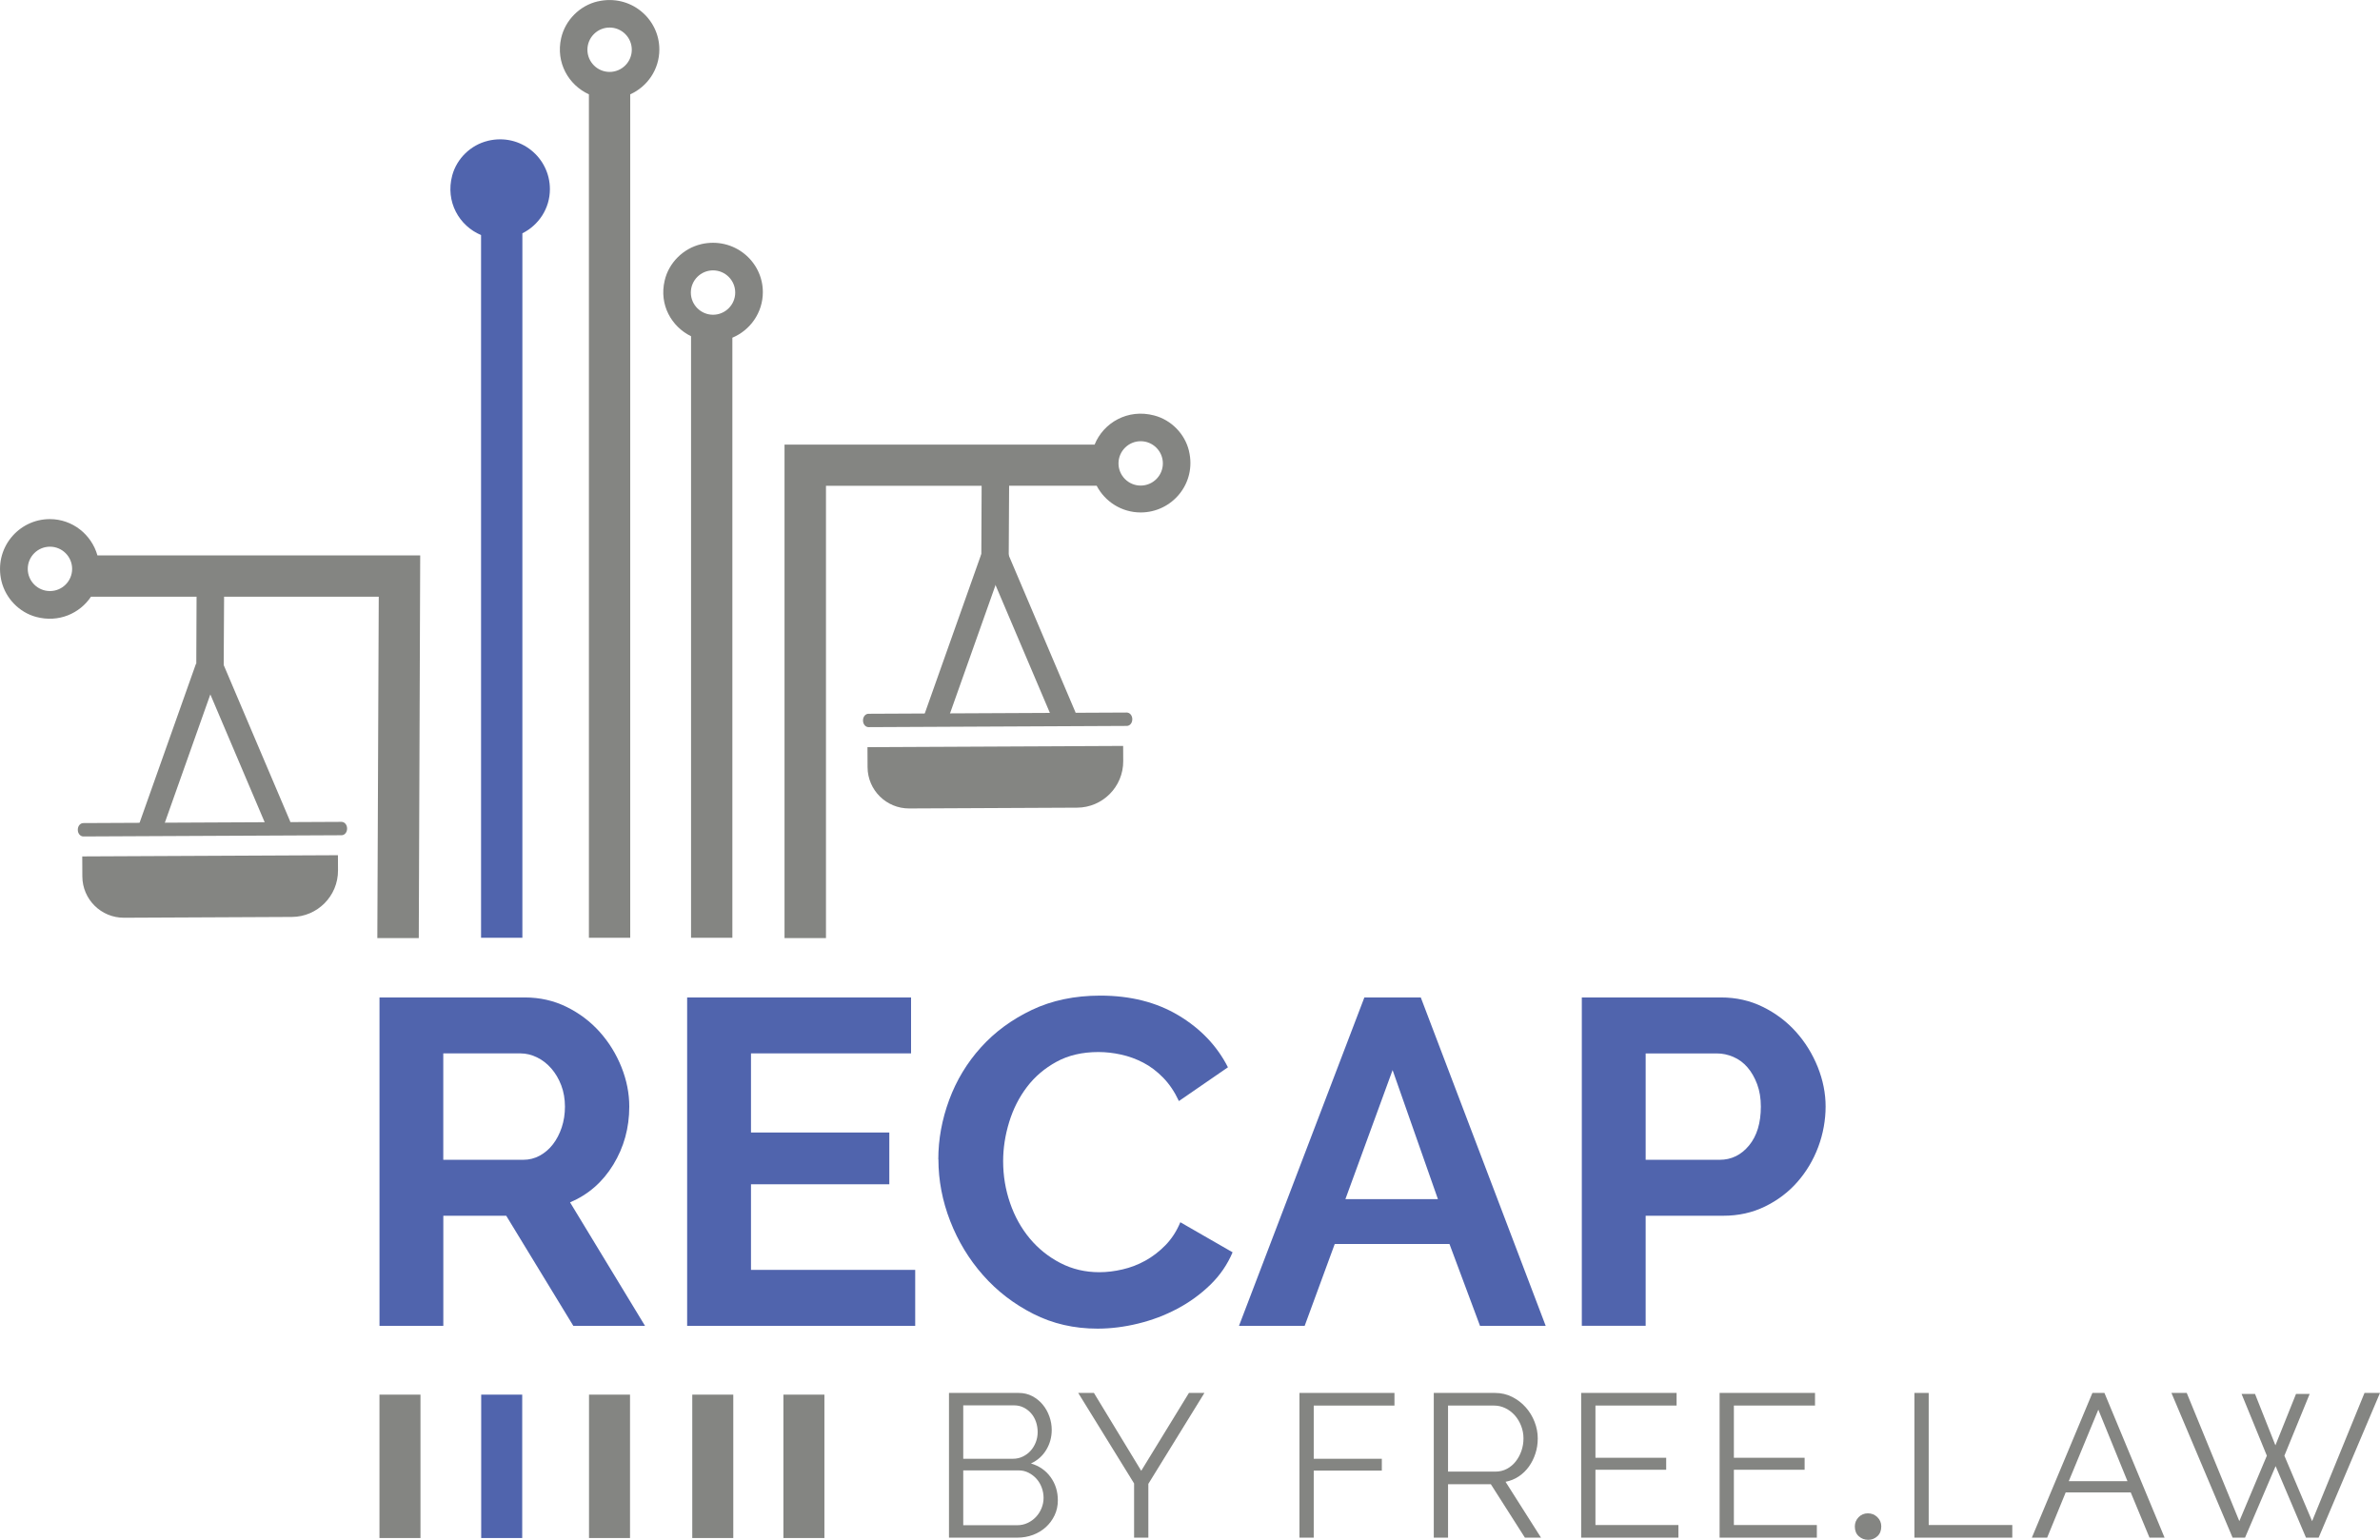 <?xml version="1.0" encoding="UTF-8"?>
<svg id="Layer_1" data-name="Layer 1" xmlns="http://www.w3.org/2000/svg" viewBox="0 0 700.45 453.28">
  <defs>
    <style>
      .cls-1 {
        fill: #5064ad;
      }

      .cls-1, .cls-2 {
        stroke-width: 0px;
      }

      .cls-3 {
        fill: none;
        stroke: #848582;
        stroke-miterlimit: 10;
        stroke-width: 7px;
      }

      .cls-2 {
        fill: #848582;
      }
    </style>
  </defs>
  <g>
    <g>
      <path class="cls-1" d="M111.69,390.29v-96.67h42.75c4.45,0,8.55.93,12.32,2.79,3.77,1.86,7.01,4.31,9.73,7.35,2.72,3.04,4.85,6.49,6.4,10.35,1.54,3.86,2.31,7.74,2.31,11.64,0,6.26-1.57,11.96-4.7,17.09-3.13,5.13-7.38,8.83-12.73,11.1l22.06,36.35h-21.1l-19.74-32.4h-18.52v32.4h-18.79ZM130.47,341.41h23.55c1.72,0,3.34-.41,4.83-1.22,1.5-.82,2.79-1.93,3.88-3.34,1.09-1.41,1.95-3.06,2.59-4.97.63-1.91.95-3.95.95-6.13s-.36-4.36-1.09-6.26c-.73-1.91-1.7-3.56-2.93-4.97-1.23-1.41-2.63-2.5-4.22-3.27-1.59-.77-3.2-1.16-4.83-1.16h-22.74v31.31Z"/>
      <path class="cls-1" d="M269.35,373.82v16.47h-67.12v-96.67h65.9v16.47h-47.11v23.28h40.71v15.25h-40.71v25.19h48.33Z"/>
    </g>
    <g>
      <path class="cls-1" d="M276.15,341.28c0-5.9,1.07-11.73,3.2-17.5,2.13-5.76,5.24-10.91,9.33-15.45,4.08-4.54,9.08-8.21,14.98-11.03,5.9-2.81,12.62-4.22,20.15-4.22,8.89,0,16.59,1.95,23.08,5.85,6.49,3.9,11.32,8.99,14.5,15.25l-14.43,9.94c-1.27-2.72-2.81-5.01-4.63-6.88-1.82-1.86-3.77-3.34-5.85-4.42-2.09-1.09-4.27-1.88-6.54-2.38-2.27-.5-4.49-.75-6.67-.75-4.72,0-8.83.95-12.32,2.86-3.5,1.91-6.4,4.38-8.71,7.42-2.31,3.04-4.06,6.49-5.24,10.35-1.18,3.86-1.77,7.69-1.77,11.5,0,4.27.68,8.37,2.04,12.32s3.29,7.42,5.79,10.42c2.5,3,5.49,5.4,8.99,7.22,3.49,1.82,7.33,2.72,11.5,2.72,2.18,0,4.45-.27,6.81-.82,2.36-.54,4.61-1.41,6.74-2.59,2.13-1.18,4.11-2.7,5.92-4.56,1.81-1.86,3.27-4.11,4.36-6.74l15.38,8.85c-1.54,3.63-3.74,6.83-6.6,9.6-2.86,2.77-6.08,5.11-9.67,7.01-3.59,1.91-7.42,3.36-11.5,4.36s-8.08,1.5-11.98,1.5c-6.9,0-13.21-1.45-18.92-4.36-5.72-2.9-10.64-6.69-14.77-11.37-4.13-4.67-7.35-9.98-9.67-15.93-2.31-5.94-3.47-12-3.47-18.18Z"/>
      <path class="cls-1" d="M401.54,293.63h16.61l36.76,96.67h-19.33l-8.99-24.1h-33.77l-8.85,24.1h-19.33l36.9-96.67ZM423.19,352.99l-13.34-37.99-13.89,37.99h27.23Z"/>
    </g>
    <path class="cls-1" d="M465.54,390.29v-96.67h40.98c4.45,0,8.55.93,12.32,2.79,3.77,1.86,7.01,4.31,9.74,7.35,2.72,3.04,4.85,6.49,6.4,10.35,1.54,3.86,2.31,7.74,2.31,11.64s-.73,8.06-2.18,11.91c-1.45,3.86-3.5,7.28-6.13,10.28-2.63,3-5.81,5.4-9.53,7.22-3.72,1.82-7.81,2.72-12.25,2.72h-22.87v32.4h-18.79ZM484.33,341.41h21.78c3.45,0,6.33-1.41,8.65-4.22,2.31-2.81,3.47-6.62,3.47-11.44,0-2.45-.36-4.65-1.09-6.6-.73-1.95-1.68-3.61-2.86-4.97-1.18-1.36-2.57-2.38-4.15-3.06-1.59-.68-3.2-1.02-4.83-1.02h-20.97v31.31Z"/>
  </g>
  <g>
    <path class="cls-2" d="M311.33,441.66c0,1.6-.32,3.07-.96,4.41-.64,1.34-1.5,2.5-2.58,3.48-1.08.98-2.34,1.74-3.78,2.28s-2.98.81-4.62.81h-20.1v-42.6h20.52c1.48,0,2.82.32,4.02.96,1.2.64,2.22,1.47,3.06,2.49.84,1.02,1.49,2.18,1.95,3.48.46,1.3.69,2.61.69,3.93,0,2.16-.54,4.13-1.62,5.91-1.08,1.78-2.58,3.11-4.5,3.99,2.44.72,4.37,2.06,5.79,4.02,1.42,1.96,2.13,4.24,2.13,6.84ZM283.49,413.7v15.72h14.64c1.04,0,2.01-.22,2.91-.66.9-.44,1.67-1.02,2.31-1.74.64-.72,1.14-1.55,1.5-2.49.36-.94.54-1.93.54-2.97s-.17-2.1-.51-3.06c-.34-.96-.82-1.79-1.44-2.49-.62-.7-1.35-1.26-2.19-1.68-.84-.42-1.76-.63-2.76-.63h-15ZM307.13,440.94c0-1.04-.18-2.05-.54-3.03-.36-.98-.87-1.84-1.53-2.58-.66-.74-1.44-1.34-2.34-1.8-.9-.46-1.87-.69-2.91-.69h-16.32v16.14h15.9c1.08,0,2.09-.22,3.03-.66.94-.44,1.76-1.03,2.46-1.77.7-.74,1.25-1.6,1.65-2.58.4-.98.6-1.99.6-3.03Z"/>
    <path class="cls-2" d="M321.95,410.04l13.92,22.92,14.04-22.92h4.56l-16.5,26.76v15.84h-4.2v-15.96l-16.44-26.64h4.62Z"/>
  </g>
  <g>
    <path class="cls-2" d="M382.44,452.64v-42.6h27.96v3.72h-23.76v15.66h20.04v3.48h-20.04v19.74h-4.2Z"/>
    <path class="cls-2" d="M421.97,452.64v-42.6h18c1.84,0,3.53.39,5.07,1.17,1.54.78,2.87,1.8,3.99,3.06,1.12,1.26,1.99,2.69,2.61,4.29.62,1.6.93,3.22.93,4.86s-.23,3.05-.69,4.47c-.46,1.42-1.1,2.7-1.92,3.84-.82,1.14-1.81,2.1-2.97,2.88-1.16.78-2.46,1.31-3.9,1.59l10.44,16.44h-4.74l-10.02-15.72h-12.6v15.72h-4.2ZM426.17,433.2h13.92c1.24,0,2.37-.27,3.39-.81,1.02-.54,1.89-1.27,2.61-2.19.72-.92,1.28-1.96,1.68-3.12.4-1.16.6-2.38.6-3.66s-.23-2.51-.69-3.69c-.46-1.18-1.08-2.21-1.86-3.09-.78-.88-1.7-1.58-2.76-2.1s-2.17-.78-3.33-.78h-13.56v19.44Z"/>
    <path class="cls-2" d="M493.97,448.92v3.72h-28.62v-42.6h28.08v3.72h-23.88v15.36h20.82v3.54h-20.82v16.26h24.42Z"/>
    <path class="cls-2" d="M534.71,448.92v3.72h-28.62v-42.6h28.08v3.72h-23.88v15.36h20.82v3.54h-20.82v16.26h24.42Z"/>
  </g>
  <path class="cls-2" d="M549.83,453.28c-1.07,0-1.99-.34-2.77-1.04-.78-.69-1.17-1.66-1.17-2.9,0-1.05.37-1.96,1.11-2.72.74-.76,1.66-1.14,2.74-1.14s2.01.38,2.78,1.13c.77.75,1.15,1.66,1.15,2.73,0,1.23-.38,2.19-1.15,2.89-.77.7-1.67,1.05-2.7,1.05Z"/>
  <g>
    <path class="cls-2" d="M563.43,452.64v-42.6h4.2v38.88h24.6v3.72h-28.8Z"/>
    <path class="cls-2" d="M615.81,410.04h3.54l17.7,42.6h-4.44l-5.52-13.32h-19.14l-5.46,13.32h-4.5l17.82-42.6ZM626.13,436.02l-8.58-21.06-8.7,21.06h17.28Z"/>
  </g>
  <path class="cls-2" d="M659.71,410.34h3.96l6,15.12,6.06-15.12h4.02l-7.44,18.18,8.16,19.26,15.42-37.74h4.56l-18.06,42.6h-3.72l-8.94-21.06-9,21.06h-3.66l-18-42.6h4.5l15.48,37.74,8.1-19.26-7.44-18.18Z"/>
  <g>
    <path class="cls-1" d="M143.58,41.46c-5.01,1.2-9.15,5.19-10.49,10.2-2.07,7.73,2.07,14.85,8.49,17.53v206.86h12.16V68.68c4.79-2.4,8.1-7.3,8.1-13,0-9.26-8.6-16.55-18.26-14.23Z"/>
    <path class="cls-2" d="M175.93.4c-5.3,1.23-9.58,5.52-10.78,10.83-1.63,7.22,2.18,13.79,8.17,16.54v248.28h12.16V27.77c5.05-2.27,8.57-7.33,8.57-13.21,0-9.13-8.53-16.35-18.11-14.15ZM179.41,21.17c-3.6,0-6.53-2.93-6.53-6.53s2.93-6.53,6.53-6.53,6.53,2.93,6.53,6.53-2.93,6.53-6.53,6.53Z"/>
    <path class="cls-2" d="M206.35,71.88c-5.26,1.23-9.55,5.48-10.74,10.74-1.67,7.1,2,13.52,7.77,16.36v177.07h12.16V99.41c5.26-2.2,8.97-7.39,8.97-13.41,0-9.15-8.57-16.33-18.15-14.13ZM209.85,92.65c-3.6,0-6.53-2.93-6.53-6.53s2.93-6.53,6.53-6.53,6.53,2.93,6.53,6.53-2.93,6.53-6.53,6.53Z"/>
    <path class="cls-2" d="M349.92,132.72c-1.2-5.01-5.23-9.12-10.24-10.42-7.77-2.06-14.92,2.13-17.53,8.58h-91.26v145.26h12.2v-133.14h45.81l-.11,25.19,8.06-.22.14-24.98h25.77c2.43,4.65,7.3,7.86,12.96,7.86,9.22,0,16.52-8.55,14.19-18.14ZM335.71,142.94c-3.6,0-6.53-2.93-6.53-6.53s2.93-6.53,6.53-6.53,6.53,2.93,6.53,6.53-2.93,6.53-6.53,6.53Z"/>
    <g>
      <line class="cls-3" x1="62.26" y1="196.3" x2="82.26" y2="243.36"/>
      <line class="cls-3" x1="60.99" y1="196.52" x2="43.9" y2="244.71"/>
      <path class="cls-2" d="M24.26,251.92h75.26v4.47c0,7.53-6.11,13.64-13.64,13.64h-49.41c-6.73,0-12.2-5.47-12.2-12.2v-5.91h0Z" transform="translate(-1.25 .3) rotate(-.27)"/>
      <path class="cls-2" d="M100.53,245.87l-75.99.36c-.9,0-1.63-.85-1.64-1.92v-.09c0-1.06.72-1.93,1.62-1.93l75.99-.36c.9,0,1.63.85,1.64,1.92v.09c0,1.06-.72,1.93-1.62,1.93Z"/>
    </g>
    <g>
      <line class="cls-3" x1="293.35" y1="164.12" x2="313.35" y2="211.17"/>
      <line class="cls-3" x1="292.08" y1="164.33" x2="274.99" y2="212.52"/>
      <path class="cls-2" d="M255.35,219.73h75.26v4.47c0,7.53-6.11,13.64-13.64,13.64h-49.41c-6.73,0-12.2-5.47-12.2-12.2v-5.91h0Z" transform="translate(-1.09 1.41) rotate(-.27)"/>
      <path class="cls-2" d="M331.62,213.69l-75.99.36c-.9,0-1.63-.85-1.64-1.92v-.09c0-1.06.72-1.93,1.62-1.93l75.99-.36c.9,0,1.63.85,1.64,1.92v.09c0,1.06-.72,1.93-1.62,1.93Z"/>
    </g>
    <path class="cls-2" d="M28.67,163.48c-1.74-6.13-7.33-10.67-14.01-10.67-9.26,0-16.52,8.64-14.23,18.26,1.23,5.05,5.19,9.18,10.2,10.53,6.64,1.78,12.85-1.02,16.15-5.95h31.07l-.11,26.8,8.06-.22.15-26.58h45.52l-.42,100.49h12.2l.42-112.65H28.67ZM14.7,173.99c-3.61,0-6.53-2.92-6.53-6.53s2.93-6.53,6.53-6.53,6.53,2.92,6.53,6.53-2.92,6.53-6.53,6.53Z"/>
    <rect class="cls-1" x="141.62" y="410.54" width="12.07" height="42.21"/>
    <rect class="cls-2" x="111.68" y="410.54" width="12.07" height="42.21"/>
    <rect class="cls-2" x="173.35" y="410.54" width="12.07" height="42.21"/>
    <rect class="cls-2" x="203.74" y="410.54" width="12.07" height="42.21"/>
    <rect class="cls-2" x="230.56" y="410.54" width="12.07" height="42.21"/>
  </g>
</svg>